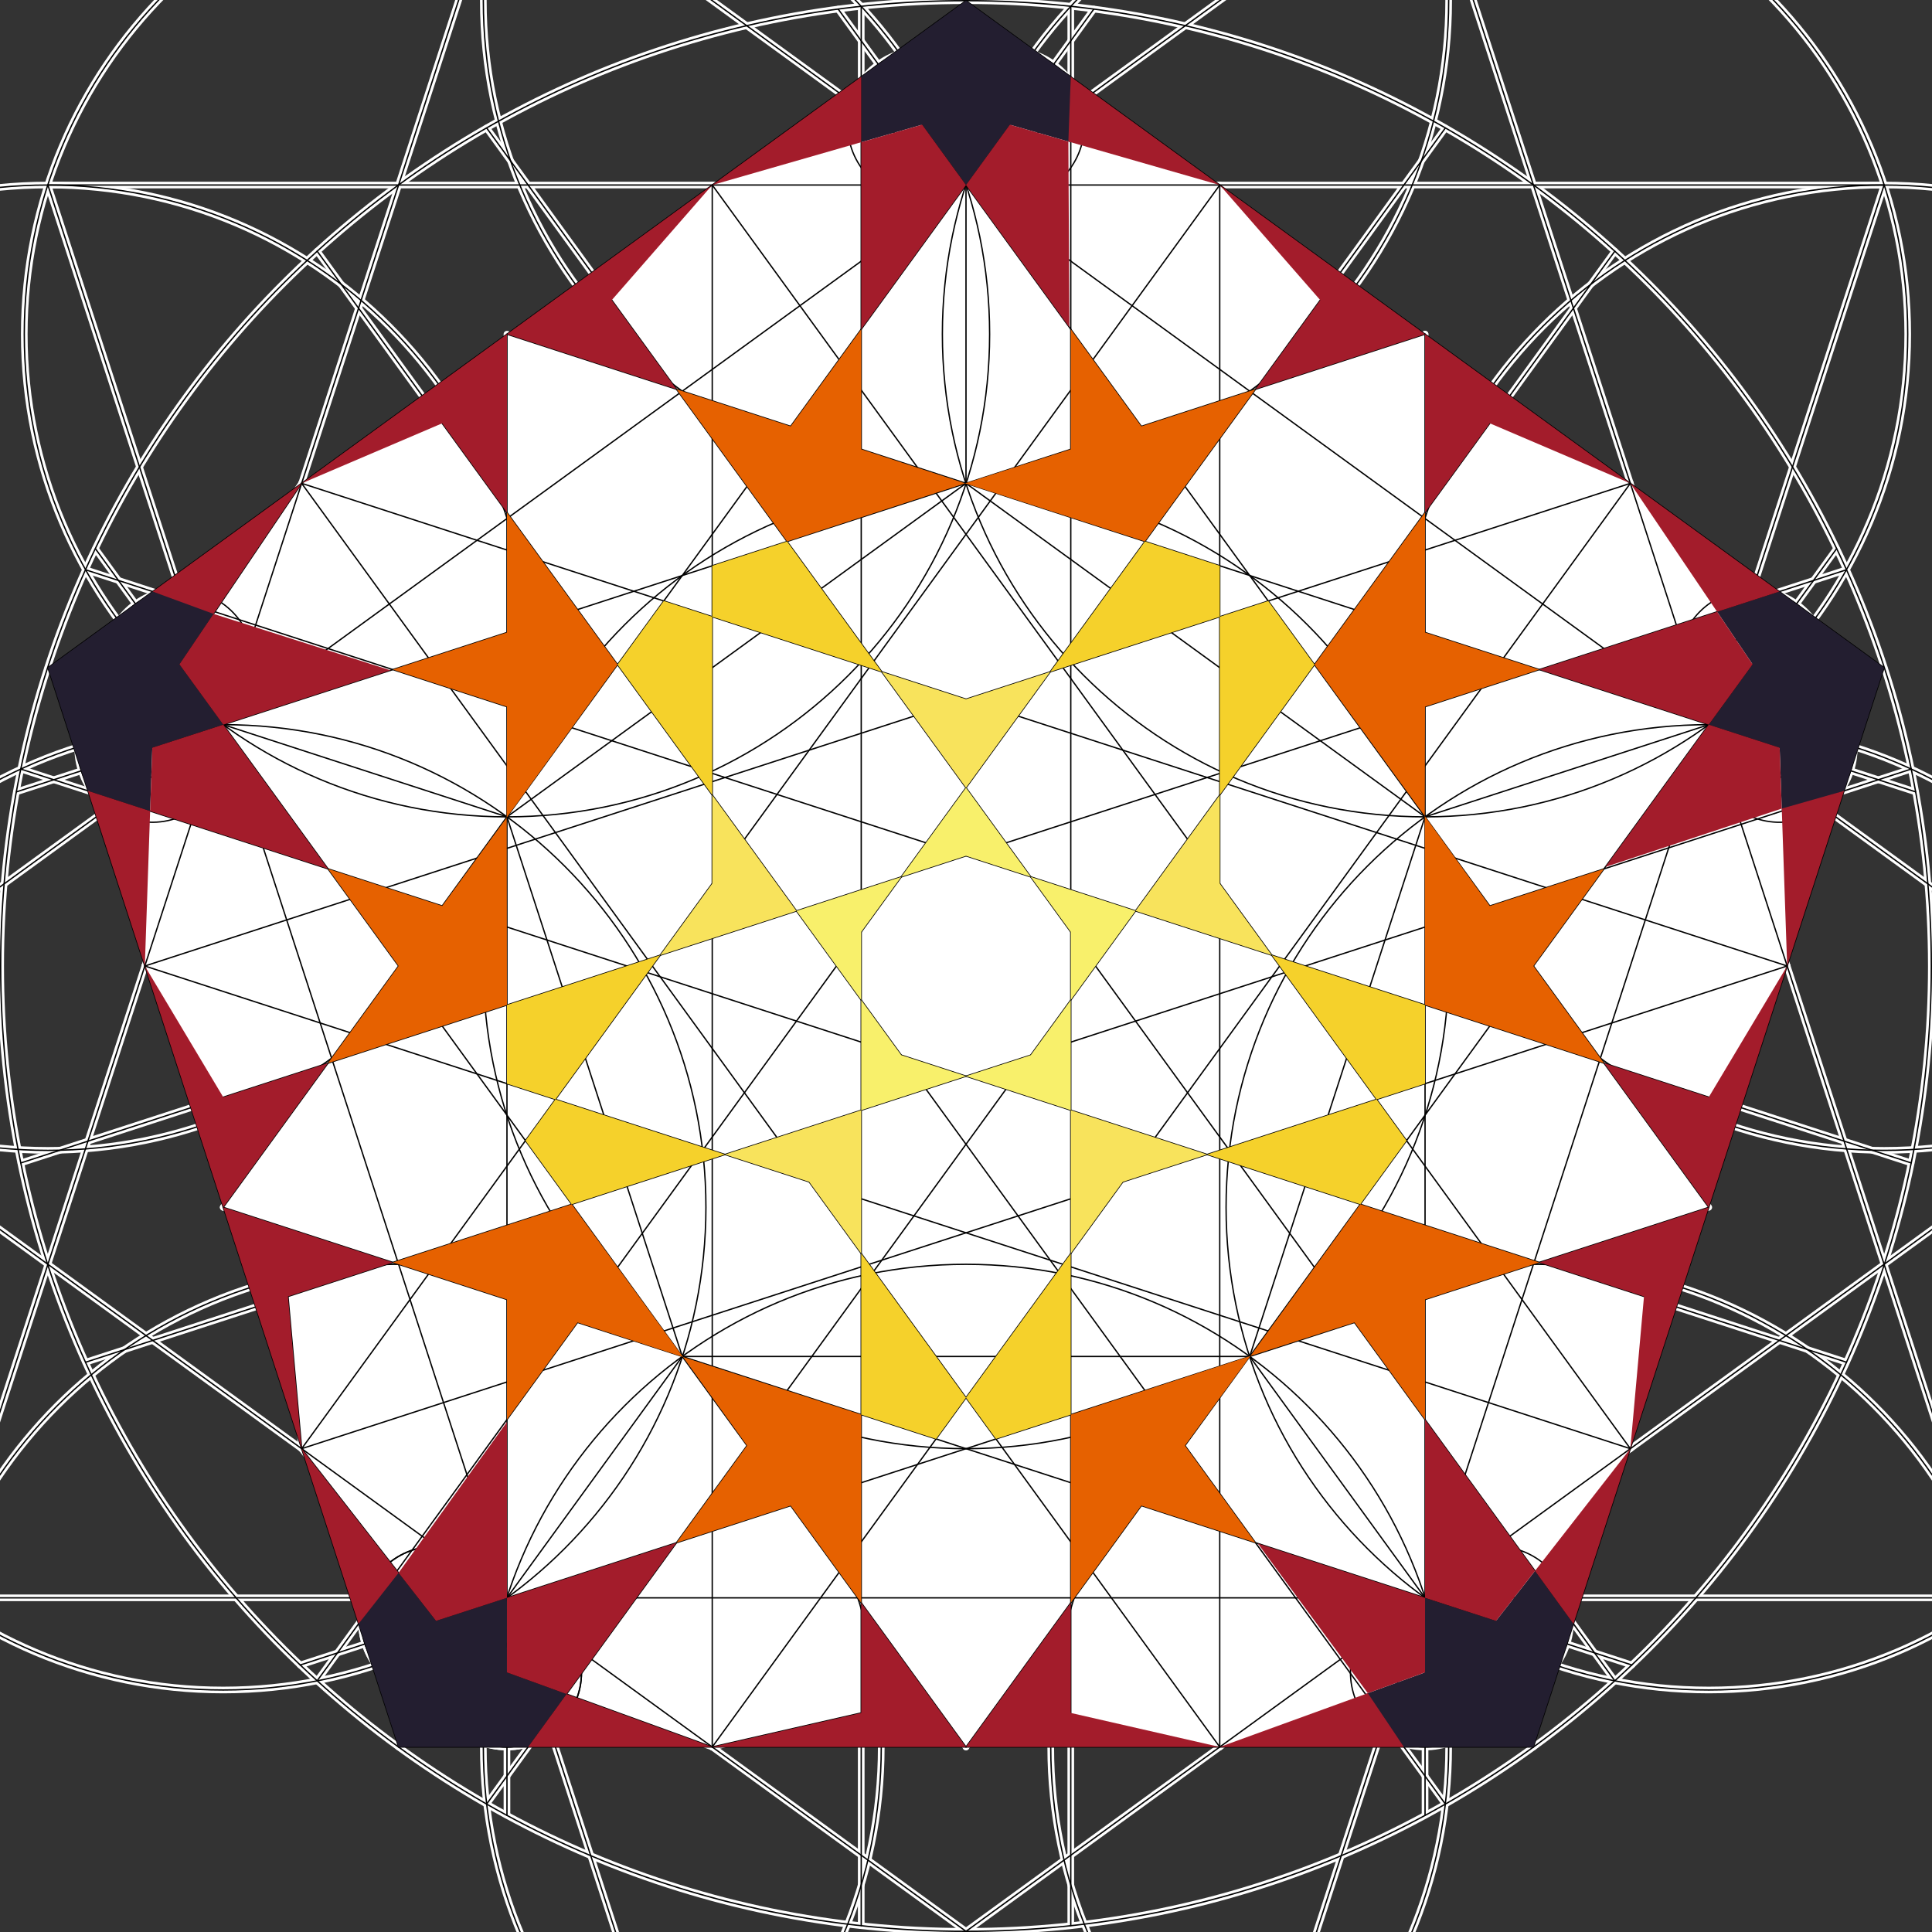 <?xml version="1.0" encoding="UTF-8" standalone="no"?>
<svg
   width="579.775pt"
   height="579.775pt"
   viewBox="0 0 579.775 579.775"
   version="1.1"
   id="svg349824"
   sodipodi:docname="2022-04-18_five_star_2.svg"
   inkscape:version="1.1.1 (3bf5ae0d25, 2021-09-20)"
   xmlns:inkscape="http://www.inkscape.org/namespaces/inkscape"
   xmlns:sodipodi="http://sodipodi.sourceforge.net/DTD/sodipodi-0.dtd"
   xmlns="http://www.w3.org/2000/svg"
   xmlns:svg="http://www.w3.org/2000/svg">
  <rect x="0" y="0" width="579.775" height="579.775" fill="#333333" stroke="none"/>
  <defs
     id="defs349828" />
  <sodipodi:namedview
     id="namedview349826"
     pagecolor="#ffffff"
     bordercolor="#666666"
     borderopacity="1.0"
     inkscape:pageshadow="2"
     inkscape:pageopacity="0.0"
     inkscape:pagecheckerboard="0"
     inkscape:document-units="pt"
     showgrid="false"
     inkscape:zoom="1.7408408"
     inkscape:cx="47.965329"
     inkscape:cy="303.30172"
     inkscape:window-width="1920"
     inkscape:window-height="1154"
     inkscape:window-x="0"
     inkscape:window-y="22"
     inkscape:window-maximized="1"
     inkscape:current-layer="svg349824" />
  <path
     style="fill:#ffffff;fill-opacity:1;fill-rule:evenodd;stroke:none"
     d="M 14.376,200.368 119.614,524.251 H 460.161 L 565.399,200.368 289.887,0.2 Z m 0,0"
     id="path349451" />
  <path
     style="fill:none;stroke:#ffffff;stroke-width:2;stroke-linecap:round;stroke-linejoin:round;stroke-miterlimit:10;stroke-opacity:1"
     d="M 579.575,289.887 C 579.575,129.895 449.88,0.2 289.887,0.2 129.895,0.2 0.2,129.895 0.2,289.887 c 0,159.992 129.695,289.688 289.688,289.688 159.992,0 289.688,-129.695 289.688,-289.688 z m 0,0"
     id="path349453" />
  <path
     style="fill:none;stroke:#ffffff;stroke-width:2;stroke-linecap:round;stroke-linejoin:round;stroke-miterlimit:10;stroke-opacity:1"
     d="m 434.731,289.887 c 0,-79.996 -64.848,-144.844 -144.844,-144.844 -79.996,0 -144.844,64.848 -144.844,144.844 0,79.996 64.848,144.844 144.844,144.844 79.996,0 144.844,-64.848 144.844,-144.844 z m 0,0"
     id="path349455" />
  <path
     style="fill:none;stroke:#ffffff;stroke-width:2;stroke-linecap:round;stroke-linejoin:round;stroke-miterlimit:10;stroke-opacity:1"
     d="M 427.641,245.126 565.399,200.368"
     id="path349457" />
  <path
     style="fill:none;stroke:#ffffff;stroke-width:2;stroke-linecap:round;stroke-linejoin:round;stroke-miterlimit:10;stroke-opacity:1"
     d="M 289.887,145.044 V 0.2"
     id="path349459" />
  <path
     style="fill:none;stroke:#ffffff;stroke-width:2;stroke-linecap:round;stroke-linejoin:round;stroke-miterlimit:10;stroke-opacity:1"
     d="M 152.134,245.13 14.376,200.368"
     id="path349461" />
  <path
     style="fill:none;stroke:#ffffff;stroke-width:2;stroke-linecap:round;stroke-linejoin:round;stroke-miterlimit:10;stroke-opacity:1"
     d="M 204.751,407.071 119.614,524.251"
     id="path349463" />
  <path
     style="fill:none;stroke:#ffffff;stroke-width:2;stroke-linecap:round;stroke-linejoin:round;stroke-miterlimit:10;stroke-opacity:1"
     d="m 375.024,407.067 85.137,117.184"
     id="path349465" />
  <path
     style="fill:none;stroke:#ffffff;stroke-width:2;stroke-linecap:round;stroke-linejoin:round;stroke-miterlimit:10;stroke-opacity:1"
     d="M 289.887,145.044 152.134,245.13 204.751,407.067 H 375.024 L 427.641,245.122 289.887,145.044"
     id="path349467" />
  <path
     style="fill:none;stroke:#ffffff;stroke-width:2;stroke-linecap:round;stroke-linejoin:round;stroke-miterlimit:10;stroke-opacity:1"
     d="m 434.731,524.251 c 0,-79.996 -64.848,-144.844 -144.844,-144.844 -79.996,0 -144.844,64.848 -144.844,144.844 0,79.996 64.848,144.844 144.844,144.844 79.996,0 144.844,-64.848 144.844,-144.844 z m 0,0"
     id="path349469" />
  <path
     style="fill:none;stroke:#ffffff;stroke-width:2;stroke-linecap:round;stroke-linejoin:round;stroke-miterlimit:10;stroke-opacity:1"
     d="m 657.626,362.309 c 0,-79.996 -64.848,-144.844 -144.844,-144.844 -79.996,0 -144.848,64.848 -144.848,144.844 0,79.996 64.852,144.844 144.848,144.844 79.996,0 144.844,-64.848 144.844,-144.844 z m 0,0"
     id="path349471" />
  <path
     style="fill:none;stroke:#ffffff;stroke-width:2;stroke-linecap:round;stroke-linejoin:round;stroke-miterlimit:10;stroke-opacity:1"
     d="m 572.489,100.282 c 0,-79.996 -64.852,-144.844 -144.848,-144.844 -79.996,0 -144.844,64.848 -144.844,144.844 0,79.996 64.848,144.848 144.844,144.848 79.996,0 144.848,-64.852 144.848,-144.848 z m 0,0"
     id="path349473" />
  <path
     style="fill:none;stroke:#ffffff;stroke-width:2;stroke-linecap:round;stroke-linejoin:round;stroke-miterlimit:10;stroke-opacity:1"
     d="m 296.977,100.282 c 0,-79.996 -64.852,-144.844 -144.848,-144.844 -79.992,0 -144.844,64.848 -144.844,144.844 0,79.996 64.852,144.848 144.844,144.848 79.996,0 144.848,-64.852 144.848,-144.848 z m 0,0"
     id="path349475" />
  <path
     style="fill:none;stroke:#ffffff;stroke-width:2;stroke-linecap:round;stroke-linejoin:round;stroke-miterlimit:10;stroke-opacity:1"
     d="m 211.841,362.309 c 0,-79.996 -64.852,-144.844 -144.848,-144.844 -79.996,0 -144.844,64.848 -144.844,144.844 0,79.996 64.848,144.844 144.844,144.844 79.996,0 144.848,-64.848 144.848,-144.844 z m 0,0"
     id="path349477" />
  <path
     style="fill:none;stroke:#ffffff;stroke-width:2;stroke-linecap:round;stroke-linejoin:round;stroke-miterlimit:10;stroke-opacity:1"
     d="m 264.458,524.251 c 0,-79.996 -64.852,-144.844 -144.844,-144.844 -79.996,0 -144.848,64.848 -144.848,144.844 0,79.996 64.852,144.844 144.848,144.844 79.992,0 144.844,-64.848 144.844,-144.844 z m 0,0"
     id="path349479" />
  <path
     style="fill:none;stroke:#ffffff;stroke-width:2;stroke-linecap:round;stroke-linejoin:round;stroke-miterlimit:10;stroke-opacity:1"
     d="m 159.223,200.368 c 0,-79.996 -64.852,-144.844 -144.848,-144.844 -79.996,0 -144.844,64.848 -144.844,144.844 0,79.996 64.848,144.848 144.844,144.848 79.996,0 144.848,-64.852 144.848,-144.848 z m 0,0"
     id="path349481" />
  <path
     style="fill:none;stroke:#ffffff;stroke-width:2;stroke-linecap:round;stroke-linejoin:round;stroke-miterlimit:10;stroke-opacity:1"
     d="m 434.731,0.2 c 0,-79.996 -64.848,-144.848 -144.844,-144.848 -79.996,0 -144.844,64.852 -144.844,144.848 0,79.992 64.848,144.844 144.844,144.844 79.996,0 144.844,-64.852 144.844,-144.844 z m 0,0"
     id="path349483" />
  <path
     style="fill:none;stroke:#ffffff;stroke-width:2;stroke-linecap:round;stroke-linejoin:round;stroke-miterlimit:10;stroke-opacity:1"
     d="m 710.243,200.368 c 0,-79.996 -64.848,-144.844 -144.844,-144.844 -79.996,0 -144.848,64.848 -144.848,144.844 0,79.996 64.852,144.844 144.848,144.844 79.996,0 144.844,-64.848 144.844,-144.844 z m 0,0"
     id="path349485" />
  <path
     style="fill:none;stroke:#ffffff;stroke-width:2;stroke-linecap:round;stroke-linejoin:round;stroke-miterlimit:10;stroke-opacity:1"
     d="m 605.009,524.251 c 0,-79.996 -64.852,-144.844 -144.848,-144.844 -79.992,0 -144.844,64.848 -144.844,144.844 0,79.996 64.852,144.844 144.844,144.844 79.996,0 144.848,-64.848 144.848,-144.844 z m 0,0"
     id="path349487" />
  <path
     style="fill:none;stroke:#ffffff;stroke-width:2;stroke-linecap:round;stroke-linejoin:round;stroke-miterlimit:10;stroke-opacity:1"
     d="M 289.887,524.251 28.649,164.688"
     id="path349489" />
  <path
     style="fill:none;stroke:#ffffff;stroke-width:2;stroke-linecap:round;stroke-linejoin:round;stroke-miterlimit:10;stroke-opacity:1"
     d="M 289.887,524.251 551.126,164.688"
     id="path349491" />
  <path
     style="fill:none;stroke:#ffffff;stroke-width:2;stroke-linecap:round;stroke-linejoin:round;stroke-miterlimit:10;stroke-opacity:1"
     d="M 66.993,362.309 328.231,2.747"
     id="path349493" />
  <path
     style="fill:none;stroke:#ffffff;stroke-width:2;stroke-linecap:round;stroke-linejoin:round;stroke-miterlimit:10;stroke-opacity:1"
     d="M 66.993,362.309 489.684,499.649"
     id="path349495" />
  <path
     style="fill:none;stroke:#ffffff;stroke-width:2;stroke-linecap:round;stroke-linejoin:round;stroke-miterlimit:10;stroke-opacity:1"
     d="M 152.134,544.727 V 100.282 L 574.825,237.622"
     id="path349497" />
  <path
     style="fill:none;stroke:#ffffff;stroke-width:2;stroke-linecap:round;stroke-linejoin:round;stroke-miterlimit:10;stroke-opacity:1"
     d="M 4.95,237.626 427.641,100.282"
     id="path349499" />
  <path
     style="fill:none;stroke:#ffffff;stroke-width:2;stroke-linecap:round;stroke-linejoin:round;stroke-miterlimit:10;stroke-opacity:1"
     d="M 427.645,544.727 V 100.282"
     id="path349501" />
  <path
     style="fill:none;stroke:#ffffff;stroke-width:2;stroke-linecap:round;stroke-linejoin:round;stroke-miterlimit:10;stroke-opacity:1"
     d="M 90.091,499.653 512.782,362.309 251.544,2.747"
     id="path349503" />
  <path
     style="fill:none;stroke:#ffffff;stroke-width:2;stroke-linecap:round;stroke-linejoin:round;stroke-miterlimit:10;stroke-opacity:1"
     d="M 573.485,348.973 25.72,170.997"
     id="path349505" />
  <path
     style="fill:none;stroke:#ffffff;stroke-width:2;stroke-linecap:round;stroke-linejoin:round;stroke-miterlimit:10;stroke-opacity:1"
     d="M 554.056,408.778 6.29,230.802"
     id="path349507" />
  <path
     style="fill:none;stroke:#ffffff;stroke-width:2;stroke-linecap:round;stroke-linejoin:round;stroke-miterlimit:10;stroke-opacity:1"
     d="M 321.329,577.864 V 1.911"
     id="path349509" />
  <path
     style="fill:none;stroke:#ffffff;stroke-width:2;stroke-linecap:round;stroke-linejoin:round;stroke-miterlimit:10;stroke-opacity:1"
     d="M 258.446,577.864 V 1.911"
     id="path349511" />
  <path
     style="fill:none;stroke:#ffffff;stroke-width:2;stroke-linecap:round;stroke-linejoin:round;stroke-miterlimit:10;stroke-opacity:1"
     d="m 146.055,38.427 338.535,465.957"
     id="path349513" />
  <path
     style="fill:none;stroke:#ffffff;stroke-width:2;stroke-linecap:round;stroke-linejoin:round;stroke-miterlimit:10;stroke-opacity:1"
     d="m 95.18,75.388 338.539,465.961"
     id="path349515" />
  <path
     style="fill:none;stroke:#ffffff;stroke-width:2;stroke-linecap:round;stroke-linejoin:round;stroke-miterlimit:10;stroke-opacity:1"
     d="M 25.72,408.782 573.485,230.802"
     id="path349517" />
  <path
     style="fill:none;stroke:#ffffff;stroke-width:2;stroke-linecap:round;stroke-linejoin:round;stroke-miterlimit:10;stroke-opacity:1"
     d="M 6.29,348.973 554.056,170.997"
     id="path349519" />
  <path
     style="fill:none;stroke:#ffffff;stroke-width:2;stroke-linecap:round;stroke-linejoin:round;stroke-miterlimit:10;stroke-opacity:1"
     d="M 433.719,38.427 95.184,504.384"
     id="path349521" />
  <path
     style="fill:none;stroke:#ffffff;stroke-width:2;stroke-linecap:round;stroke-linejoin:round;stroke-miterlimit:10;stroke-opacity:1"
     d="M 484.591,75.388 146.055,541.348"
     id="path349523" />
  <path
     style="fill:none;stroke:#ffffff;stroke-width:2;stroke-linecap:round;stroke-linejoin:round;stroke-miterlimit:10;stroke-opacity:1"
     d="M 152.13,-44.562 -18.144,479.493 H 597.919 L 427.645,-44.562 -70.761,317.552 375.024,641.434 565.399,55.524 H 14.376 L 204.751,641.434 650.536,317.552 152.13,-44.562"
     id="path349525" />
  <path
     style="fill:none;stroke:#ffffff;stroke-width:2;stroke-linecap:round;stroke-linejoin:round;stroke-miterlimit:10;stroke-opacity:1"
     d="m 174.501,501.876 c 0,-12.355 -10.02,-22.375 -22.375,-22.375 -12.359,0 -22.375,10.02 -22.375,22.375 0,12.359 10.016,22.375 22.375,22.375 12.355,0 22.375,-10.016 22.375,-22.375 z m 0,0"
     id="path349527" />
  <path
     style="fill:none;stroke:#ffffff;stroke-width:2;stroke-linecap:round;stroke-linejoin:round;stroke-miterlimit:10;stroke-opacity:1"
     d="m 153.247,486.411 c 0,-12.363 -10.024,-22.387 -22.391,-22.387 -12.363,0 -22.387,10.024 -22.387,22.387 0,12.367 10.024,22.391 22.387,22.391 12.367,0 22.391,-10.024 22.391,-22.391 z m 0,0"
     id="path349529" />
  <path
     style="fill:none;stroke:#ffffff;stroke-width:2;stroke-linecap:round;stroke-linejoin:round;stroke-miterlimit:10;stroke-opacity:1"
     d="m 455.844,465.134 c -11.754,-3.816 -24.375,2.613 -28.195,14.367 -3.816,11.754 2.613,24.375 14.367,28.195 11.75,3.816 24.375,-2.613 28.195,-14.367 3.816,-11.754 -2.613,-24.375 -14.367,-28.195 z m 0,0"
     id="path349531" />
  <path
     style="fill:none;stroke:#ffffff;stroke-width:2;stroke-linecap:round;stroke-linejoin:round;stroke-miterlimit:10;stroke-opacity:1"
     d="m 434.567,480.571 c -11.758,-3.82 -24.387,2.613 -28.207,14.375 -3.82,11.758 2.613,24.387 14.371,28.211 11.762,3.82 24.391,-2.617 28.211,-14.375 3.82,-11.762 -2.613,-24.391 -14.375,-28.211 z m 0,0"
     id="path349533" />
  <path
     style="fill:none;stroke:#ffffff;stroke-width:2;stroke-linecap:round;stroke-linejoin:round;stroke-miterlimit:10;stroke-opacity:1"
     d="m 52.618,245.657 c 11.754,-3.82 18.184,-16.441 14.367,-28.195 -3.82,-11.75 -16.445,-18.184 -28.195,-14.363 -11.754,3.816 -18.183,16.441 -14.367,28.191 3.82,11.754 16.441,18.184 28.195,14.367 z m 0,0"
     id="path349535" />
  <path
     style="fill:none;stroke:#ffffff;stroke-width:2;stroke-linecap:round;stroke-linejoin:round;stroke-miterlimit:10;stroke-opacity:1"
     d="m 60.759,220.661 c 11.758,-3.82 18.191,-16.449 14.371,-28.207 -3.82,-11.762 -16.449,-18.195 -28.211,-14.375 -11.758,3.82 -18.192,16.449 -14.371,28.211 3.82,11.758 16.449,18.195 28.211,14.371 z m 0,0"
     id="path349537" />
  <path
     style="fill:none;stroke:#ffffff;stroke-width:2;stroke-linecap:round;stroke-linejoin:round;stroke-miterlimit:10;stroke-opacity:1"
     d="m 174.501,501.876 c 0,-12.355 -10.02,-22.375 -22.375,-22.375 -12.359,0 -22.375,10.02 -22.375,22.375 0,12.359 10.016,22.375 22.375,22.375 12.355,0 22.375,-10.016 22.375,-22.375 z m 0,0"
     id="path349539" />
  <path
     style="fill:none;stroke:#ffffff;stroke-width:2;stroke-linecap:round;stroke-linejoin:round;stroke-miterlimit:10;stroke-opacity:1"
     d="m 153.247,486.411 c 0,-12.363 -10.024,-22.387 -22.391,-22.387 -12.363,0 -22.387,10.024 -22.387,22.387 0,12.367 10.024,22.391 22.387,22.391 12.367,0 22.391,-10.024 22.391,-22.391 z m 0,0"
     id="path349541" />
  <path
     style="fill:none;stroke:#ffffff;stroke-width:2;stroke-linecap:round;stroke-linejoin:round;stroke-miterlimit:10;stroke-opacity:1"
     d="m 507.841,186.208 c -7.262,9.996 -5.047,23.988 4.953,31.254 9.996,7.262 23.988,5.047 31.25,-4.949 7.266,-10 5.047,-23.992 -4.949,-31.254 -9.996,-7.266 -23.988,-5.047 -31.254,4.949 z m 0,0"
     id="path349543" />
  <path
     style="fill:none;stroke:#ffffff;stroke-width:2;stroke-linecap:round;stroke-linejoin:round;stroke-miterlimit:10;stroke-opacity:1"
     d="m 515.95,211.212 c -7.269,10.004 -5.051,24.004 4.949,31.27 10.004,7.269 24.004,5.051 31.273,-4.953 7.266,-10 5.051,-24 -4.953,-31.27 -10.004,-7.266 -24.004,-5.051 -31.27,4.953 z m 0,0"
     id="path349545" />
  <path
     style="fill:none;stroke:#ffffff;stroke-width:2;stroke-linecap:round;stroke-linejoin:round;stroke-miterlimit:10;stroke-opacity:1"
     d="m 258.634,50.563 c 7.262,9.996 21.254,12.211 31.254,4.949 9.996,-7.266 12.211,-21.258 4.949,-31.254 -7.262,-9.996 -21.258,-12.215 -31.254,-4.949 -9.996,7.262 -12.211,21.254 -4.949,31.254 z m 0,0"
     id="path349547" />
  <path
     style="fill:none;stroke:#ffffff;stroke-width:2;stroke-linecap:round;stroke-linejoin:round;stroke-miterlimit:10;stroke-opacity:1"
     d="m 284.919,50.579 c 7.266,10.004 21.27,12.219 31.27,4.953 10.004,-7.269 12.223,-21.27 4.953,-31.27 -7.266,-10.004 -21.266,-12.223 -31.27,-4.953 -10.004,7.266 -12.223,21.266 -4.953,31.27 z m 0,0"
     id="path349549" />
  <path
     style="fill:none;stroke:#ffffff;stroke-width:2;stroke-linecap:round;stroke-linejoin:round;stroke-miterlimit:10;stroke-opacity:1"
     d="m 152.126,501.876 61.613,22.375 44.707,-10.215"
     id="path349551" />
  <path
     style="fill:none;stroke:#ffffff;stroke-width:2;stroke-linecap:round;stroke-linejoin:round;stroke-miterlimit:10;stroke-opacity:1"
     d="M 130.856,486.411 90.528,434.735 86.427,389.055"
     id="path349553" />
  <path
     style="fill:none;stroke:#ffffff;stroke-width:2;stroke-linecap:round;stroke-linejoin:round;stroke-miterlimit:10;stroke-opacity:1"
     d="M 53.837,199.372 90.524,145.044"
     id="path349555" />
  <path
     style="fill:none;stroke:#ffffff;stroke-width:2;stroke-linecap:round;stroke-linejoin:round;stroke-miterlimit:10;stroke-opacity:1"
     d="M 90.528,434.735 366.036,55.524"
     id="path349557" />
  <path
     style="fill:none;stroke:#ffffff;stroke-width:2;stroke-linecap:round;stroke-linejoin:round;stroke-miterlimit:10;stroke-opacity:1"
     d="M 213.739,524.251 489.251,145.044"
     id="path349559" />
  <path
     style="fill:none;stroke:#ffffff;stroke-width:2;stroke-linecap:round;stroke-linejoin:round;stroke-miterlimit:10;stroke-opacity:1"
     d="M 366.04,524.251 90.524,145.044"
     id="path349561" />
  <path
     style="fill:none;stroke:#ffffff;stroke-width:2;stroke-linecap:round;stroke-linejoin:round;stroke-miterlimit:10;stroke-opacity:1"
     d="M 489.251,434.731 213.739,55.524"
     id="path349563" />
  <path
     style="fill:none;stroke:#ffffff;stroke-width:2;stroke-linecap:round;stroke-linejoin:round;stroke-miterlimit:10;stroke-opacity:1"
     d="M 90.524,145.044 536.313,289.887"
     id="path349565" />
  <path
     style="fill:none;stroke:#ffffff;stroke-width:2;stroke-linecap:round;stroke-linejoin:round;stroke-miterlimit:10;stroke-opacity:1"
     d="M 43.462,289.887 489.251,434.731"
     id="path349567" />
  <path
     style="fill:none;stroke:#ffffff;stroke-width:2;stroke-linecap:round;stroke-linejoin:round;stroke-miterlimit:10;stroke-opacity:1"
     d="M 536.313,289.884 90.528,434.731"
     id="path349569" />
  <path
     style="fill:none;stroke:#ffffff;stroke-width:2;stroke-linecap:round;stroke-linejoin:round;stroke-miterlimit:10;stroke-opacity:1"
     d="M 489.251,145.044 43.462,289.887"
     id="path349571" />
  <path
     style="fill:none;stroke:#ffffff;stroke-width:2;stroke-linecap:round;stroke-linejoin:round;stroke-miterlimit:10;stroke-opacity:1"
     d="M 366.032,55.524 V 524.251"
     id="path349573" />
  <path
     style="fill:none;stroke:#ffffff;stroke-width:2;stroke-linecap:round;stroke-linejoin:round;stroke-miterlimit:10;stroke-opacity:1"
     d="M 213.739,55.524 V 524.251"
     id="path349575" />
  <path
     style="fill:none;stroke:#000000;stroke-width:0.4;stroke-linecap:round;stroke-linejoin:round;stroke-miterlimit:10;stroke-opacity:1"
     d="M 579.575,289.887 C 579.575,129.895 449.88,0.2 289.887,0.2 129.895,0.2 0.2,129.895 0.2,289.887 c 0,159.992 129.695,289.688 289.688,289.688 159.992,0 289.688,-129.695 289.688,-289.688 z m 0,0"
     id="path349577" />
  <path
     style="fill:none;stroke:#000000;stroke-width:0.4;stroke-linecap:round;stroke-linejoin:round;stroke-miterlimit:10;stroke-opacity:1"
     d="M 289.887,0.2 14.376,200.368 119.614,524.251 H 460.161 L 565.399,200.368 289.887,0.2"
     id="path349579" />
  <path
     style="fill:none;stroke:#000000;stroke-width:0.4;stroke-linecap:round;stroke-linejoin:round;stroke-miterlimit:10;stroke-opacity:1"
     d="m 434.731,289.887 c 0,-79.996 -64.848,-144.844 -144.844,-144.844 -79.996,0 -144.844,64.848 -144.844,144.844 0,79.996 64.848,144.844 144.844,144.844 79.996,0 144.844,-64.848 144.844,-144.844 z m 0,0"
     id="path349581" />
  <path
     style="fill:none;stroke:#000000;stroke-width:0.4;stroke-linecap:round;stroke-linejoin:round;stroke-miterlimit:10;stroke-opacity:1"
     d="M 427.641,245.126 565.399,200.368"
     id="path349583" />
  <path
     style="fill:none;stroke:#000000;stroke-width:0.4;stroke-linecap:round;stroke-linejoin:round;stroke-miterlimit:10;stroke-opacity:1"
     d="M 289.887,145.044 V 0.2"
     id="path349585" />
  <path
     style="fill:none;stroke:#000000;stroke-width:0.4;stroke-linecap:round;stroke-linejoin:round;stroke-miterlimit:10;stroke-opacity:1"
     d="M 152.134,245.13 14.376,200.368"
     id="path349587" />
  <path
     style="fill:none;stroke:#000000;stroke-width:0.4;stroke-linecap:round;stroke-linejoin:round;stroke-miterlimit:10;stroke-opacity:1"
     d="M 204.751,407.071 119.614,524.251"
     id="path349589" />
  <path
     style="fill:none;stroke:#000000;stroke-width:0.4;stroke-linecap:round;stroke-linejoin:round;stroke-miterlimit:10;stroke-opacity:1"
     d="m 375.024,407.067 85.137,117.184"
     id="path349591" />
  <path
     style="fill:none;stroke:#000000;stroke-width:0.4;stroke-linecap:round;stroke-linejoin:round;stroke-miterlimit:10;stroke-opacity:1"
     d="M 289.887,145.044 152.134,245.13 204.751,407.067 H 375.024 L 427.641,245.122 289.887,145.044"
     id="path349593" />
  <path
     style="fill:none;stroke:#000000;stroke-width:0.4;stroke-linecap:round;stroke-linejoin:round;stroke-miterlimit:10;stroke-opacity:1"
     d="m 434.731,524.251 c 0,-79.996 -64.848,-144.844 -144.844,-144.844 -79.996,0 -144.844,64.848 -144.844,144.844 0,79.996 64.848,144.848 144.844,144.848 79.996,0 144.844,-64.852 144.844,-144.848 z m 0,0"
     id="path349595" />
  <path
     style="fill:none;stroke:#000000;stroke-width:0.4;stroke-linecap:round;stroke-linejoin:round;stroke-miterlimit:10;stroke-opacity:1"
     d="m 657.626,362.309 c 0,-79.996 -64.848,-144.844 -144.844,-144.844 -79.996,0 -144.848,64.848 -144.848,144.844 0,79.996 64.852,144.844 144.848,144.844 79.996,0 144.844,-64.848 144.844,-144.844 z m 0,0"
     id="path349597" />
  <path
     style="fill:none;stroke:#000000;stroke-width:0.4;stroke-linecap:round;stroke-linejoin:round;stroke-miterlimit:10;stroke-opacity:1"
     d="m 572.489,100.282 c 0,-79.996 -64.852,-144.844 -144.848,-144.844 -79.996,0 -144.844,64.848 -144.844,144.844 0,79.996 64.848,144.848 144.844,144.848 79.996,0 144.848,-64.852 144.848,-144.848 z m 0,0"
     id="path349599" />
  <path
     style="fill:none;stroke:#000000;stroke-width:0.4;stroke-linecap:round;stroke-linejoin:round;stroke-miterlimit:10;stroke-opacity:1"
     d="m 296.977,100.282 c 0,-79.996 -64.852,-144.844 -144.848,-144.844 -79.992,0 -144.844,64.848 -144.844,144.844 0,79.996 64.852,144.848 144.844,144.848 79.996,0 144.848,-64.852 144.848,-144.848 z m 0,0"
     id="path349601" />
  <path
     style="fill:none;stroke:#000000;stroke-width:0.4;stroke-linecap:round;stroke-linejoin:round;stroke-miterlimit:10;stroke-opacity:1"
     d="m 211.841,362.309 c 0,-79.996 -64.852,-144.844 -144.848,-144.844 -79.996,0 -144.844,64.848 -144.844,144.844 0,79.996 64.848,144.844 144.844,144.844 79.996,0 144.848,-64.848 144.848,-144.844 z m 0,0"
     id="path349603" />
  <path
     style="fill:none;stroke:#000000;stroke-width:0.4;stroke-linecap:round;stroke-linejoin:round;stroke-miterlimit:10;stroke-opacity:1"
     d="m 264.458,524.251 c 0,-79.996 -64.852,-144.844 -144.844,-144.844 -79.996,0 -144.848,64.848 -144.848,144.844 0,79.996 64.852,144.848 144.848,144.848 79.992,0 144.844,-64.852 144.844,-144.848 z m 0,0"
     id="path349605" />
  <path
     style="fill:none;stroke:#000000;stroke-width:0.4;stroke-linecap:round;stroke-linejoin:round;stroke-miterlimit:10;stroke-opacity:1"
     d="m 159.223,200.368 c 0,-79.996 -64.852,-144.844 -144.848,-144.844 -79.996,0 -144.844,64.848 -144.844,144.844 0,79.996 64.848,144.848 144.844,144.848 79.996,0 144.848,-64.852 144.848,-144.848 z m 0,0"
     id="path349607" />
  <path
     style="fill:none;stroke:#000000;stroke-width:0.4;stroke-linecap:round;stroke-linejoin:round;stroke-miterlimit:10;stroke-opacity:1"
     d="m 434.731,0.2 c 0,-79.996 -64.848,-144.848 -144.844,-144.848 -79.996,0 -144.844,64.852 -144.844,144.848 0,79.996 64.848,144.844 144.844,144.844 79.996,0 144.844,-64.848 144.844,-144.844 z m 0,0"
     id="path349609" />
  <path
     style="fill:none;stroke:#000000;stroke-width:0.4;stroke-linecap:round;stroke-linejoin:round;stroke-miterlimit:10;stroke-opacity:1"
     d="m 710.243,200.368 c 0,-79.996 -64.848,-144.844 -144.844,-144.844 -79.996,0 -144.848,64.848 -144.848,144.844 0,79.996 64.852,144.844 144.848,144.844 79.996,0 144.844,-64.848 144.844,-144.844 z m 0,0"
     id="path349611" />
  <path
     style="fill:none;stroke:#000000;stroke-width:0.4;stroke-linecap:round;stroke-linejoin:round;stroke-miterlimit:10;stroke-opacity:1"
     d="m 605.009,524.251 c 0,-79.996 -64.852,-144.844 -144.848,-144.844 -79.992,0 -144.844,64.848 -144.844,144.844 0,79.996 64.852,144.848 144.844,144.848 79.996,0 144.848,-64.852 144.848,-144.848 z m 0,0"
     id="path349613" />
  <path
     style="fill:none;stroke:#000000;stroke-width:0.4;stroke-linecap:round;stroke-linejoin:round;stroke-miterlimit:10;stroke-opacity:1"
     d="M 289.887,524.251 28.649,164.688"
     id="path349615" />
  <path
     style="fill:none;stroke:#000000;stroke-width:0.4;stroke-linecap:round;stroke-linejoin:round;stroke-miterlimit:10;stroke-opacity:1"
     d="M 289.887,524.251 551.126,164.688"
     id="path349617" />
  <path
     style="fill:none;stroke:#000000;stroke-width:0.4;stroke-linecap:round;stroke-linejoin:round;stroke-miterlimit:10;stroke-opacity:1"
     d="M 66.993,362.309 328.231,2.747"
     id="path349619" />
  <path
     style="fill:none;stroke:#000000;stroke-width:0.4;stroke-linecap:round;stroke-linejoin:round;stroke-miterlimit:10;stroke-opacity:1"
     d="M 66.993,362.309 489.684,499.649"
     id="path349621" />
  <path
     style="fill:none;stroke:#000000;stroke-width:0.4;stroke-linecap:round;stroke-linejoin:round;stroke-miterlimit:10;stroke-opacity:1"
     d="M 152.134,544.727 V 100.282 L 574.825,237.622"
     id="path349623" />
  <path
     style="fill:none;stroke:#000000;stroke-width:0.4;stroke-linecap:round;stroke-linejoin:round;stroke-miterlimit:10;stroke-opacity:1"
     d="M 4.95,237.626 427.641,100.282"
     id="path349625" />
  <path
     style="fill:none;stroke:#000000;stroke-width:0.4;stroke-linecap:round;stroke-linejoin:round;stroke-miterlimit:10;stroke-opacity:1"
     d="M 427.645,544.727 V 100.282"
     id="path349627" />
  <path
     style="fill:none;stroke:#000000;stroke-width:0.4;stroke-linecap:round;stroke-linejoin:round;stroke-miterlimit:10;stroke-opacity:1"
     d="M 90.091,499.653 512.782,362.309 251.544,2.747"
     id="path349629" />
  <path
     style="fill:none;stroke:#000000;stroke-width:0.4;stroke-linecap:round;stroke-linejoin:round;stroke-miterlimit:10;stroke-opacity:1"
     d="M 573.485,348.973 25.72,170.997"
     id="path349631" />
  <path
     style="fill:none;stroke:#000000;stroke-width:0.4;stroke-linecap:round;stroke-linejoin:round;stroke-miterlimit:10;stroke-opacity:1"
     d="M 554.056,408.778 6.29,230.802"
     id="path349633" />
  <path
     style="fill:none;stroke:#000000;stroke-width:0.4;stroke-linecap:round;stroke-linejoin:round;stroke-miterlimit:10;stroke-opacity:1"
     d="M 321.329,577.864 V 1.911"
     id="path349635" />
  <path
     style="fill:none;stroke:#000000;stroke-width:0.4;stroke-linecap:round;stroke-linejoin:round;stroke-miterlimit:10;stroke-opacity:1"
     d="M 258.446,577.864 V 1.911"
     id="path349637" />
  <path
     style="fill:none;stroke:#000000;stroke-width:0.4;stroke-linecap:round;stroke-linejoin:round;stroke-miterlimit:10;stroke-opacity:1"
     d="m 146.055,38.427 338.535,465.957"
     id="path349639" />
  <path
     style="fill:none;stroke:#000000;stroke-width:0.4;stroke-linecap:round;stroke-linejoin:round;stroke-miterlimit:10;stroke-opacity:1"
     d="m 95.18,75.391 338.539,465.957"
     id="path349641" />
  <path
     style="fill:none;stroke:#000000;stroke-width:0.4;stroke-linecap:round;stroke-linejoin:round;stroke-miterlimit:10;stroke-opacity:1"
     d="M 25.72,408.782 573.485,230.802"
     id="path349643" />
  <path
     style="fill:none;stroke:#000000;stroke-width:0.4;stroke-linecap:round;stroke-linejoin:round;stroke-miterlimit:10;stroke-opacity:1"
     d="M 6.29,348.977 554.056,170.997"
     id="path349645" />
  <path
     style="fill:none;stroke:#000000;stroke-width:0.4;stroke-linecap:round;stroke-linejoin:round;stroke-miterlimit:10;stroke-opacity:1"
     d="M 433.719,38.427 95.184,504.384"
     id="path349647" />
  <path
     style="fill:none;stroke:#000000;stroke-width:0.4;stroke-linecap:round;stroke-linejoin:round;stroke-miterlimit:10;stroke-opacity:1"
     d="M 484.591,75.388 146.055,541.348"
     id="path349649" />
  <path
     style="fill:none;stroke:#000000;stroke-width:0.4;stroke-linecap:round;stroke-linejoin:round;stroke-miterlimit:10;stroke-opacity:1"
     d="M 152.13,-44.562 -18.144,479.493 H 597.919 L 427.645,-44.562 -70.761,317.552 375.024,641.434 565.399,55.524 H 14.376 L 204.751,641.434 650.536,317.552 152.13,-44.562"
     id="path349651" />
  <path
     style="fill:none;stroke:#000000;stroke-width:0.4;stroke-linecap:round;stroke-linejoin:round;stroke-miterlimit:10;stroke-opacity:1"
     d="m 174.501,501.876 c 0,-12.355 -10.02,-22.375 -22.375,-22.375 -12.359,0 -22.375,10.02 -22.375,22.375 0,12.359 10.016,22.375 22.375,22.375 12.355,0 22.375,-10.016 22.375,-22.375 z m 0,0"
     id="path349653" />
  <path
     style="fill:none;stroke:#000000;stroke-width:0.4;stroke-linecap:round;stroke-linejoin:round;stroke-miterlimit:10;stroke-opacity:1"
     d="m 153.247,486.411 c 0,-12.363 -10.024,-22.387 -22.391,-22.387 -12.363,0 -22.387,10.024 -22.387,22.387 0,12.367 10.024,22.391 22.387,22.391 12.367,0 22.391,-10.024 22.391,-22.391 z m 0,0"
     id="path349655" />
  <path
     style="fill:none;stroke:#000000;stroke-width:0.4;stroke-linecap:round;stroke-linejoin:round;stroke-miterlimit:10;stroke-opacity:1"
     d="m 455.844,465.134 c -11.754,-3.816 -24.375,2.613 -28.195,14.367 -3.816,11.754 2.613,24.375 14.367,28.195 11.75,3.816 24.375,-2.613 28.195,-14.367 3.816,-11.754 -2.613,-24.375 -14.367,-28.195 z m 0,0"
     id="path349657" />
  <path
     style="fill:none;stroke:#000000;stroke-width:0.4;stroke-linecap:round;stroke-linejoin:round;stroke-miterlimit:10;stroke-opacity:1"
     d="m 434.567,480.571 c -11.758,-3.82 -24.387,2.613 -28.207,14.375 -3.82,11.758 2.613,24.387 14.371,28.211 11.762,3.82 24.391,-2.617 28.211,-14.375 3.82,-11.758 -2.613,-24.391 -14.375,-28.211 z m 0,0"
     id="path349659" />
  <path
     style="fill:none;stroke:#000000;stroke-width:0.4;stroke-linecap:round;stroke-linejoin:round;stroke-miterlimit:10;stroke-opacity:1"
     d="m 52.618,245.657 c 11.754,-3.82 18.184,-16.441 14.367,-28.195 -3.82,-11.75 -16.445,-18.184 -28.195,-14.363 -11.754,3.816 -18.183,16.441 -14.367,28.191 3.82,11.754 16.441,18.184 28.195,14.367 z m 0,0"
     id="path349661" />
  <path
     style="fill:none;stroke:#000000;stroke-width:0.4;stroke-linecap:round;stroke-linejoin:round;stroke-miterlimit:10;stroke-opacity:1"
     d="m 60.759,220.661 c 11.758,-3.82 18.191,-16.449 14.371,-28.207 -3.82,-11.762 -16.449,-18.195 -28.211,-14.375 -11.758,3.82 -18.192,16.449 -14.371,28.211 3.82,11.758 16.449,18.195 28.211,14.371 z m 0,0"
     id="path349663" />
  <path
     style="fill:none;stroke:#000000;stroke-width:0.4;stroke-linecap:round;stroke-linejoin:round;stroke-miterlimit:10;stroke-opacity:1"
     d="m 174.501,501.876 c 0,-12.355 -10.02,-22.375 -22.375,-22.375 -12.359,0 -22.375,10.02 -22.375,22.375 0,12.359 10.016,22.375 22.375,22.375 12.355,0 22.375,-10.016 22.375,-22.375 z m 0,0"
     id="path349665" />
  <path
     style="fill:none;stroke:#000000;stroke-width:0.4;stroke-linecap:round;stroke-linejoin:round;stroke-miterlimit:10;stroke-opacity:1"
     d="m 153.247,486.411 c 0,-12.363 -10.024,-22.387 -22.391,-22.387 -12.363,0 -22.387,10.024 -22.387,22.387 0,12.367 10.024,22.391 22.387,22.391 12.367,0 22.391,-10.024 22.391,-22.391 z m 0,0"
     id="path349667" />
  <path
     style="fill:none;stroke:#000000;stroke-width:0.4;stroke-linecap:round;stroke-linejoin:round;stroke-miterlimit:10;stroke-opacity:1"
     d="m 507.841,186.208 c -7.262,9.996 -5.047,23.988 4.953,31.254 9.996,7.262 23.988,5.047 31.25,-4.949 7.266,-10 5.047,-23.992 -4.949,-31.254 -9.996,-7.266 -23.988,-5.047 -31.254,4.949 z m 0,0"
     id="path349669" />
  <path
     style="fill:none;stroke:#000000;stroke-width:0.4;stroke-linecap:round;stroke-linejoin:round;stroke-miterlimit:10;stroke-opacity:1"
     d="m 515.95,211.212 c -7.269,10.004 -5.051,24.004 4.949,31.27 10.004,7.269 24.004,5.051 31.273,-4.949 7.266,-10.004 5.051,-24.004 -4.953,-31.273 -10.004,-7.266 -24.004,-5.051 -31.27,4.953 z m 0,0"
     id="path349671" />
  <path
     style="fill:none;stroke:#000000;stroke-width:0.4;stroke-linecap:round;stroke-linejoin:round;stroke-miterlimit:10;stroke-opacity:1"
     d="m 258.634,50.563 c 7.262,9.996 21.254,12.211 31.254,4.949 9.996,-7.266 12.211,-21.258 4.949,-31.254 -7.262,-9.996 -21.258,-12.215 -31.254,-4.949 -9.996,7.262 -12.211,21.254 -4.949,31.254 z m 0,0"
     id="path349673" />
  <path
     style="fill:none;stroke:#000000;stroke-width:0.4;stroke-linecap:round;stroke-linejoin:round;stroke-miterlimit:10;stroke-opacity:1"
     d="m 284.919,50.579 c 7.266,10.004 21.27,12.223 31.27,4.953 10.004,-7.266 12.223,-21.27 4.953,-31.27 -7.266,-10.004 -21.266,-12.223 -31.27,-4.953 -10.004,7.266 -12.223,21.266 -4.953,31.27 z m 0,0"
     id="path349675" />
  <path
     style="fill:none;stroke:#000000;stroke-width:0.4;stroke-linecap:round;stroke-linejoin:round;stroke-miterlimit:10;stroke-opacity:1"
     d="m 152.126,501.876 61.613,22.375 44.707,-10.215"
     id="path349677" />
  <path
     style="fill:none;stroke:#000000;stroke-width:0.4;stroke-linecap:round;stroke-linejoin:round;stroke-miterlimit:10;stroke-opacity:1"
     d="M 130.856,486.411 90.528,434.735 86.427,389.055"
     id="path349679" />
  <path
     style="fill:none;stroke:#000000;stroke-width:0.4;stroke-linecap:round;stroke-linejoin:round;stroke-miterlimit:10;stroke-opacity:1"
     d="M 53.837,199.372 90.524,145.044"
     id="path349681" />
  <path
     style="fill:none;stroke:#000000;stroke-width:0.4;stroke-linecap:round;stroke-linejoin:round;stroke-miterlimit:10;stroke-opacity:1"
     d="M 90.528,434.735 366.036,55.524"
     id="path349683" />
  <path
     style="fill:none;stroke:#000000;stroke-width:0.4;stroke-linecap:round;stroke-linejoin:round;stroke-miterlimit:10;stroke-opacity:1"
     d="M 213.739,524.251 489.251,145.044"
     id="path349685" />
  <path
     style="fill:none;stroke:#000000;stroke-width:0.4;stroke-linecap:round;stroke-linejoin:round;stroke-miterlimit:10;stroke-opacity:1"
     d="M 366.04,524.251 90.524,145.044"
     id="path349687" />
  <path
     style="fill:none;stroke:#000000;stroke-width:0.4;stroke-linecap:round;stroke-linejoin:round;stroke-miterlimit:10;stroke-opacity:1"
     d="M 489.251,434.731 213.739,55.524"
     id="path349689" />
  <path
     style="fill:none;stroke:#000000;stroke-width:0.4;stroke-linecap:round;stroke-linejoin:round;stroke-miterlimit:10;stroke-opacity:1"
     d="M 90.524,145.044 536.313,289.887"
     id="path349691" />
  <path
     style="fill:none;stroke:#000000;stroke-width:0.4;stroke-linecap:round;stroke-linejoin:round;stroke-miterlimit:10;stroke-opacity:1"
     d="M 43.462,289.887 489.251,434.735"
     id="path349693" />
  <path
     style="fill:none;stroke:#000000;stroke-width:0.4;stroke-linecap:round;stroke-linejoin:round;stroke-miterlimit:10;stroke-opacity:1"
     d="M 536.313,289.884 90.528,434.731"
     id="path349695" />
  <path
     style="fill:none;stroke:#000000;stroke-width:0.4;stroke-linecap:round;stroke-linejoin:round;stroke-miterlimit:10;stroke-opacity:1"
     d="M 489.251,145.044 43.462,289.887"
     id="path349697" />
  <path
     style="fill:none;stroke:#000000;stroke-width:0.4;stroke-linecap:round;stroke-linejoin:round;stroke-miterlimit:10;stroke-opacity:1"
     d="M 366.032,55.524 V 524.251"
     id="path349699" />
  <path
     style="fill:none;stroke:#000000;stroke-width:0.4;stroke-linecap:round;stroke-linejoin:round;stroke-miterlimit:10;stroke-opacity:1"
     d="M 213.739,55.524 V 524.251"
     id="path349701" />
  <path
     style="fill:#231e30;fill-opacity:1;fill-rule:evenodd;stroke:none"
     d="m 119.145,471.403 -11.543,15.887 12.012,36.961 h 38.863 l 11.535,-15.879 -17.887,-6.496 -0.024,-22.375 -21.25,6.906 z m 0,0"
     id="path349703" />
  <path
     style="fill:#231e30;fill-opacity:1;fill-rule:evenodd;stroke:none"
     d="m 409.759,508.364 11.539,15.887 h 38.863 l 12.012,-36.961 -11.539,-15.879 -11.703,15.004 -21.289,-6.891 v 22.344 z m 0,0"
     id="path349705" />
  <path
     style="fill:#231e30;fill-opacity:1;fill-rule:evenodd;stroke:none"
     d="m 64.493,183.595 -18.676,-6.07 -31.441,22.844 12.012,36.961 18.664,6.066 0.652,-19.02 21.273,-6.934 -13.133,-18.078 z m 0,0"
     id="path349707" />
  <path
     style="fill:#231e30;fill-opacity:1;fill-rule:evenodd;stroke:none"
     d="m 534.716,243.399 18.672,-6.07 12.012,-36.961 -31.441,-22.844 -18.668,6.066 10.652,15.77 -13.133,18.113 21.25,6.906 z m 0,0"
     id="path349709" />
  <path
     style="fill:#231e30;fill-opacity:1;fill-rule:evenodd;stroke:none"
     d="M 321.329,42.677 V 23.04 L 289.887,0.2 258.446,23.04 v 19.629 l 18.289,-5.258 13.172,18.086 13.133,-18.074 z m 0,0"
     id="path349711" />
  <path
     style="fill:#a31c2b;fill-opacity:1;fill-rule:evenodd;stroke:none"
     d="m 26.387,237.329 17.074,52.559 1.59,-46.492 z m 0,0"
     id="path349713" />
  <path
     style="fill:#a31c2b;fill-opacity:1;fill-rule:evenodd;stroke:none"
     d="m 90.524,145.044 -44.707,32.48 18.254,6.691 z m 0,0"
     id="path349715" />
  <path
     style="fill:#a31c2b;fill-opacity:1;fill-rule:evenodd;stroke:none"
     d="m 64.071,184.216 -10.227,15.149 13.152,18.102 50.195,-16.309 z m 0,0"
     id="path349717" />
  <path
     style="fill:#a31c2b;fill-opacity:1;fill-rule:evenodd;stroke:none"
     d="m 66.997,217.466 -21.293,6.91 -0.652,19.02 53.383,17.344 z m 0,0"
     id="path349719" />
  <path
     style="fill:#a31c2b;fill-opacity:1;fill-rule:evenodd;stroke:none"
     d="m 158.477,524.251 h 55.262 l -43.727,-15.879 z m 0,0"
     id="path349721" />
  <path
     style="fill:#a31c2b;fill-opacity:1;fill-rule:evenodd;stroke:none"
     d="m 90.524,434.735 17.078,52.555 12.004,-15.293 z m 0,0"
     id="path349723" />
  <path
     style="fill:#a31c2b;fill-opacity:1;fill-rule:evenodd;stroke:none"
     d="m 119.606,471.997 11.246,14.41 21.281,-6.918 v -52.777 z m 0,0"
     id="path349725" />
  <path
     style="fill:#a31c2b;fill-opacity:1;fill-rule:evenodd;stroke:none"
     d="m 152.134,479.489 -0.01,22.387 17.887,6.496 32.992,-45.41 z m 0,0"
     id="path349727" />
  <path
     style="fill:#a31c2b;fill-opacity:1;fill-rule:evenodd;stroke:none"
     d="m 258.446,23.044 -44.707,32.48 44.707,-12.855 z m 0,0"
     id="path349729" />
  <path
     style="fill:#a31c2b;fill-opacity:1;fill-rule:evenodd;stroke:none"
     d="m 366.036,55.524 -44.707,-32.48 -0.723,19.426 z m 0,0"
     id="path349731" />
  <path
     style="fill:#a31c2b;fill-opacity:1;fill-rule:evenodd;stroke:none"
     d="m 320.606,42.469 -17.567,-5.047 -13.152,18.105 31.023,42.695 z m 0,0"
     id="path349733" />
  <path
     style="fill:#a31c2b;fill-opacity:1;fill-rule:evenodd;stroke:none"
     d="m 289.887,55.528 -13.152,-18.117 -18.289,5.258 v 56.129 z m 0,0"
     id="path349735" />
  <path
     style="fill:#a31c2b;fill-opacity:1;fill-rule:evenodd;stroke:none"
     d="m 472.173,487.29 17.078,-52.559 -28.613,36.68 z m 0,0"
     id="path349737" />
  <path
     style="fill:#a31c2b;fill-opacity:1;fill-rule:evenodd;stroke:none"
     d="m 366.04,524.251 h 55.258 l -10.832,-16.141 z m 0,0"
     id="path349739" />
  <path
     style="fill:#a31c2b;fill-opacity:1;fill-rule:evenodd;stroke:none"
     d="m 410.466,508.11 17.18,-6.246 v -22.375 L 377.45,463.18 Z m 0,0"
     id="path349741" />
  <path
     style="fill:#a31c2b;fill-opacity:1;fill-rule:evenodd;stroke:none"
     d="m 427.641,479.489 21.289,6.926 11.707,-15.004 -32.992,-45.41 z m 0,0"
     id="path349743" />
  <path
     style="fill:#a31c2b;fill-opacity:1;fill-rule:evenodd;stroke:none"
     d="m 533.958,177.524 -44.707,-32.48 26.039,38.547 z m 0,0"
     id="path349745" />
  <path
     style="fill:#a31c2b;fill-opacity:1;fill-rule:evenodd;stroke:none"
     d="m 536.313,289.887 17.074,-52.559 -18.699,5.316 z m 0,0"
     id="path349747" />
  <path
     style="fill:#a31c2b;fill-opacity:1;fill-rule:evenodd;stroke:none"
     d="m 534.688,242.645 -0.629,-18.266 -21.281,-6.914 -31.02,42.699 z m 0,0"
     id="path349749" />
  <path
     style="fill:#a31c2b;fill-opacity:1;fill-rule:evenodd;stroke:none"
     d="m 512.778,217.466 13.164,-18.105 -10.652,-15.77 -53.383,17.344 z m 0,0"
     id="path349751" />
  <path
     style="fill:#e66100;fill-opacity:1;fill-rule:evenodd;stroke:none"
     d="m 152.134,153.774 v 36.027 l -34.266,11.133 34.266,11.133 -0.086,33.316 33.27,-45.934 z m 0,0"
     id="path349753" />
  <path
     style="fill:#e66100;fill-opacity:1;fill-rule:evenodd;stroke:none"
     d="M 152.048,245.384 132.7,271.872 98.438,260.739 l 21.172,29.145 -21.176,29.152 53.699,-17.449 z m 0,0"
     id="path349755" />
  <path
     style="fill:#e66100;fill-opacity:1;fill-rule:evenodd;stroke:none"
     d="m 117.868,378.841 34.266,11.133 v 36.027 l 21.176,-29.148 31.66,10.375 -33.406,-45.836 z m 0,0"
     id="path349757" />
  <path
     style="fill:#e66100;fill-opacity:1;fill-rule:evenodd;stroke:none"
     d="m 204.97,407.227 19.211,26.586 -21.176,29.148 34.262,-11.133 21.18,29.148 v -56.461 z m 0,0"
     id="path349759" />
  <path
     style="fill:#e66100;fill-opacity:1;fill-rule:evenodd;stroke:none"
     d="m 376.77,116.813 -34.266,11.133 -21.176,-29.145 v 36.027 l -31.711,10.215 53.965,17.445 z m 0,0"
     id="path349761" />
  <path
     style="fill:#e66100;fill-opacity:1;fill-rule:evenodd;stroke:none"
     d="M 289.618,145.044 258.446,134.829 V 98.802 l -21.176,29.141 -34.266,-11.129 33.188,45.676 z m 0,0"
     id="path349763" />
  <path
     style="fill:#e66100;fill-opacity:1;fill-rule:evenodd;stroke:none"
     d="m 321.329,480.973 21.176,-29.145 34.266,11.133 -21.176,-29.148 19.648,-26.902 -53.914,17.605 z m 0,0"
     id="path349765" />
  <path
     style="fill:#e66100;fill-opacity:1;fill-rule:evenodd;stroke:none"
     d="m 375.243,406.911 31.223,-10.059 21.176,29.148 v -36.023 l 34.262,-11.137 -53.695,-17.449 z m 0,0"
     id="path349767" />
  <path
     style="fill:#e66100;fill-opacity:1;fill-rule:evenodd;stroke:none"
     d="m 481.337,319.036 -21.176,-29.148 21.176,-29.145 -34.262,11.133 -19.516,-27.004 0.082,56.715 z m 0,0"
     id="path349769" />
  <path
     style="fill:#e66100;fill-opacity:1;fill-rule:evenodd;stroke:none"
     d="m 427.559,244.872 0.082,-32.805 34.266,-11.133 -34.262,-11.133 V 153.774 L 394.458,199.45 Z m 0,0"
     id="path349771" />
  <path
     style="fill:#a31c2b;fill-opacity:1;fill-rule:evenodd;stroke:none"
     d="M 213.739,55.524 90.524,145.044 132.7,127.028 152.134,153.774 V 100.282 l 50.871,16.527 -19.43,-26.742 z m 0,0"
     id="path349773" />
  <path
     style="fill:#a31c2b;fill-opacity:1;fill-rule:evenodd;stroke:none"
     d="M 43.462,289.887 90.524,434.735 86.423,389.055 117.868,378.841 66.993,362.309 98.43,319.036 66.993,329.251 Z m 0,0"
     id="path349775" />
  <path
     style="fill:#a31c2b;fill-opacity:1;fill-rule:evenodd;stroke:none"
     d="m 489.251,145.044 -123.215,-89.52 30.168,34.543 -19.434,26.746 50.871,-16.531 0.01,53.488 19.426,-26.742 z m 0,0"
     id="path349777" />
  <path
     style="fill:#a31c2b;fill-opacity:1;fill-rule:evenodd;stroke:none"
     d="m 213.739,524.251 h 152.301 l -44.711,-10.215 v -33.062 l -31.441,43.277 -31.441,-43.27 v 33.055 z m 0,0"
     id="path349779" />
  <path
     style="fill:#a31c2b;fill-opacity:1;fill-rule:evenodd;stroke:none"
     d="m 489.247,434.731 47.066,-144.844 -23.531,39.363 -31.445,-10.215 31.445,43.273 -50.867,16.531 31.434,10.215 z m 0,0"
     id="path349781" />
  <path
     style="fill:#f8e35c;fill-opacity:1;fill-rule:evenodd;stroke:none"
     d="m 213.739,238.571 25.277,34.789 -40.898,13.285 15.621,-21.496 z m 0,0"
     id="path349783" />
  <path
     style="fill:#f8e35c;fill-opacity:1;fill-rule:evenodd;stroke:none"
     d="m 217.548,346.45 40.898,-13.289 v 43.004 l -15.621,-21.5 z m 0,0"
     id="path349785" />
  <path
     style="fill:#f8e35c;fill-opacity:1;fill-rule:evenodd;stroke:none"
     d="m 315.165,201.606 -25.277,34.789 -25.273,-34.785 25.27,8.211 z m 0,0"
     id="path349787" />
  <path
     style="fill:#f8e35c;fill-opacity:1;fill-rule:evenodd;stroke:none"
     d="m 321.329,376.165 v -43.004 l 40.895,13.289 -25.27,8.211 z m 0,0"
     id="path349789" />
  <path
     style="fill:#f8e35c;fill-opacity:1;fill-rule:evenodd;stroke:none"
     d="m 381.657,286.645 -40.898,-13.289 25.277,-34.785 v 26.57 z m 0,0"
     id="path349791" />
  <path
     style="fill:#f8f06b;fill-opacity:1;fill-rule:evenodd;stroke:none"
     d="m 289.887,236.395 19.43,26.746 -19.43,-6.312 -19.434,6.312 z m 0,0"
     id="path349793" />
  <path
     style="fill:#f8f06b;fill-opacity:1;fill-rule:evenodd;stroke:none"
     d="m 239.012,273.36 31.441,-10.219 -12.008,16.527 v 20.438 z m 0,0"
     id="path349795" />
  <path
     style="fill:#f8f06b;fill-opacity:1;fill-rule:evenodd;stroke:none"
     d="m 340.762,273.356 -19.434,26.746 v -20.43 l -12.012,-16.531 z m 0,0"
     id="path349797" />
  <path
     style="fill:#f8f06b;fill-opacity:1;fill-rule:evenodd;stroke:none"
     d="m 258.446,333.165 v -33.059 l 12.008,16.527 19.434,6.312 z m 0,0"
     id="path349799" />
  <path
     style="fill:#f8f06b;fill-opacity:1;fill-rule:evenodd;stroke:none"
     d="m 321.329,333.161 -31.441,-10.215 19.43,-6.312 12.012,-16.531 z m 0,0"
     id="path349801" />
  <path
     style="fill:#f5d12b;fill-opacity:1;fill-rule:evenodd;stroke:none"
     d="m 213.739,185.079 -14.547,-4.727 -13.875,19.098 28.422,39.121 z m 0,0"
     id="path349803" />
  <path
     style="fill:#f5d12b;fill-opacity:1;fill-rule:evenodd;stroke:none"
     d="m 213.739,185.079 v -15.293 l 22.453,-7.297 28.418,39.121 z m 0,0"
     id="path349805" />
  <path
     style="fill:#f5d12b;fill-opacity:1;fill-rule:evenodd;stroke:none"
     d="m 166.677,329.923 -8.988,12.371 13.875,19.098 45.984,-14.941 z m 0,0"
     id="path349807" />
  <path
     style="fill:#f5d12b;fill-opacity:1;fill-rule:evenodd;stroke:none"
     d="m 166.677,329.923 -14.543,-4.727 v -23.609 l 45.984,-14.941 z m 0,0"
     id="path349809" />
  <path
     style="fill:#f5d12b;fill-opacity:1;fill-rule:evenodd;stroke:none"
     d="m 366.036,185.079 v -15.293 l -22.453,-7.297 -28.418,39.117 z m 0,0"
     id="path349811" />
  <path
     style="fill:#f5d12b;fill-opacity:1;fill-rule:evenodd;stroke:none"
     d="m 366.036,185.079 14.543,-4.727 13.879,19.098 -28.422,39.121 z m 0,0"
     id="path349813" />
  <path
     style="fill:#f5d12b;fill-opacity:1;fill-rule:evenodd;stroke:none"
     d="m 289.887,419.438 8.992,12.371 22.449,-7.293 v -48.352 z m 0,0"
     id="path349815" />
  <path
     style="fill:#f5d12b;fill-opacity:1;fill-rule:evenodd;stroke:none"
     d="m 289.887,419.438 -8.988,12.375 -22.453,-7.297 v -48.352 z m 0,0"
     id="path349817" />
  <path
     style="fill:#f5d12b;fill-opacity:1;fill-rule:evenodd;stroke:none"
     d="m 413.098,329.919 14.543,-4.727 V 301.587 L 381.657,286.645 Z m 0,0"
     id="path349819" />
  <path
     style="fill:#f5d12b;fill-opacity:1;fill-rule:evenodd;stroke:none"
     d="m 413.098,329.919 8.988,12.375 -13.875,19.098 -45.988,-14.941 z m 0,0"
     id="path349821" />
</svg>
